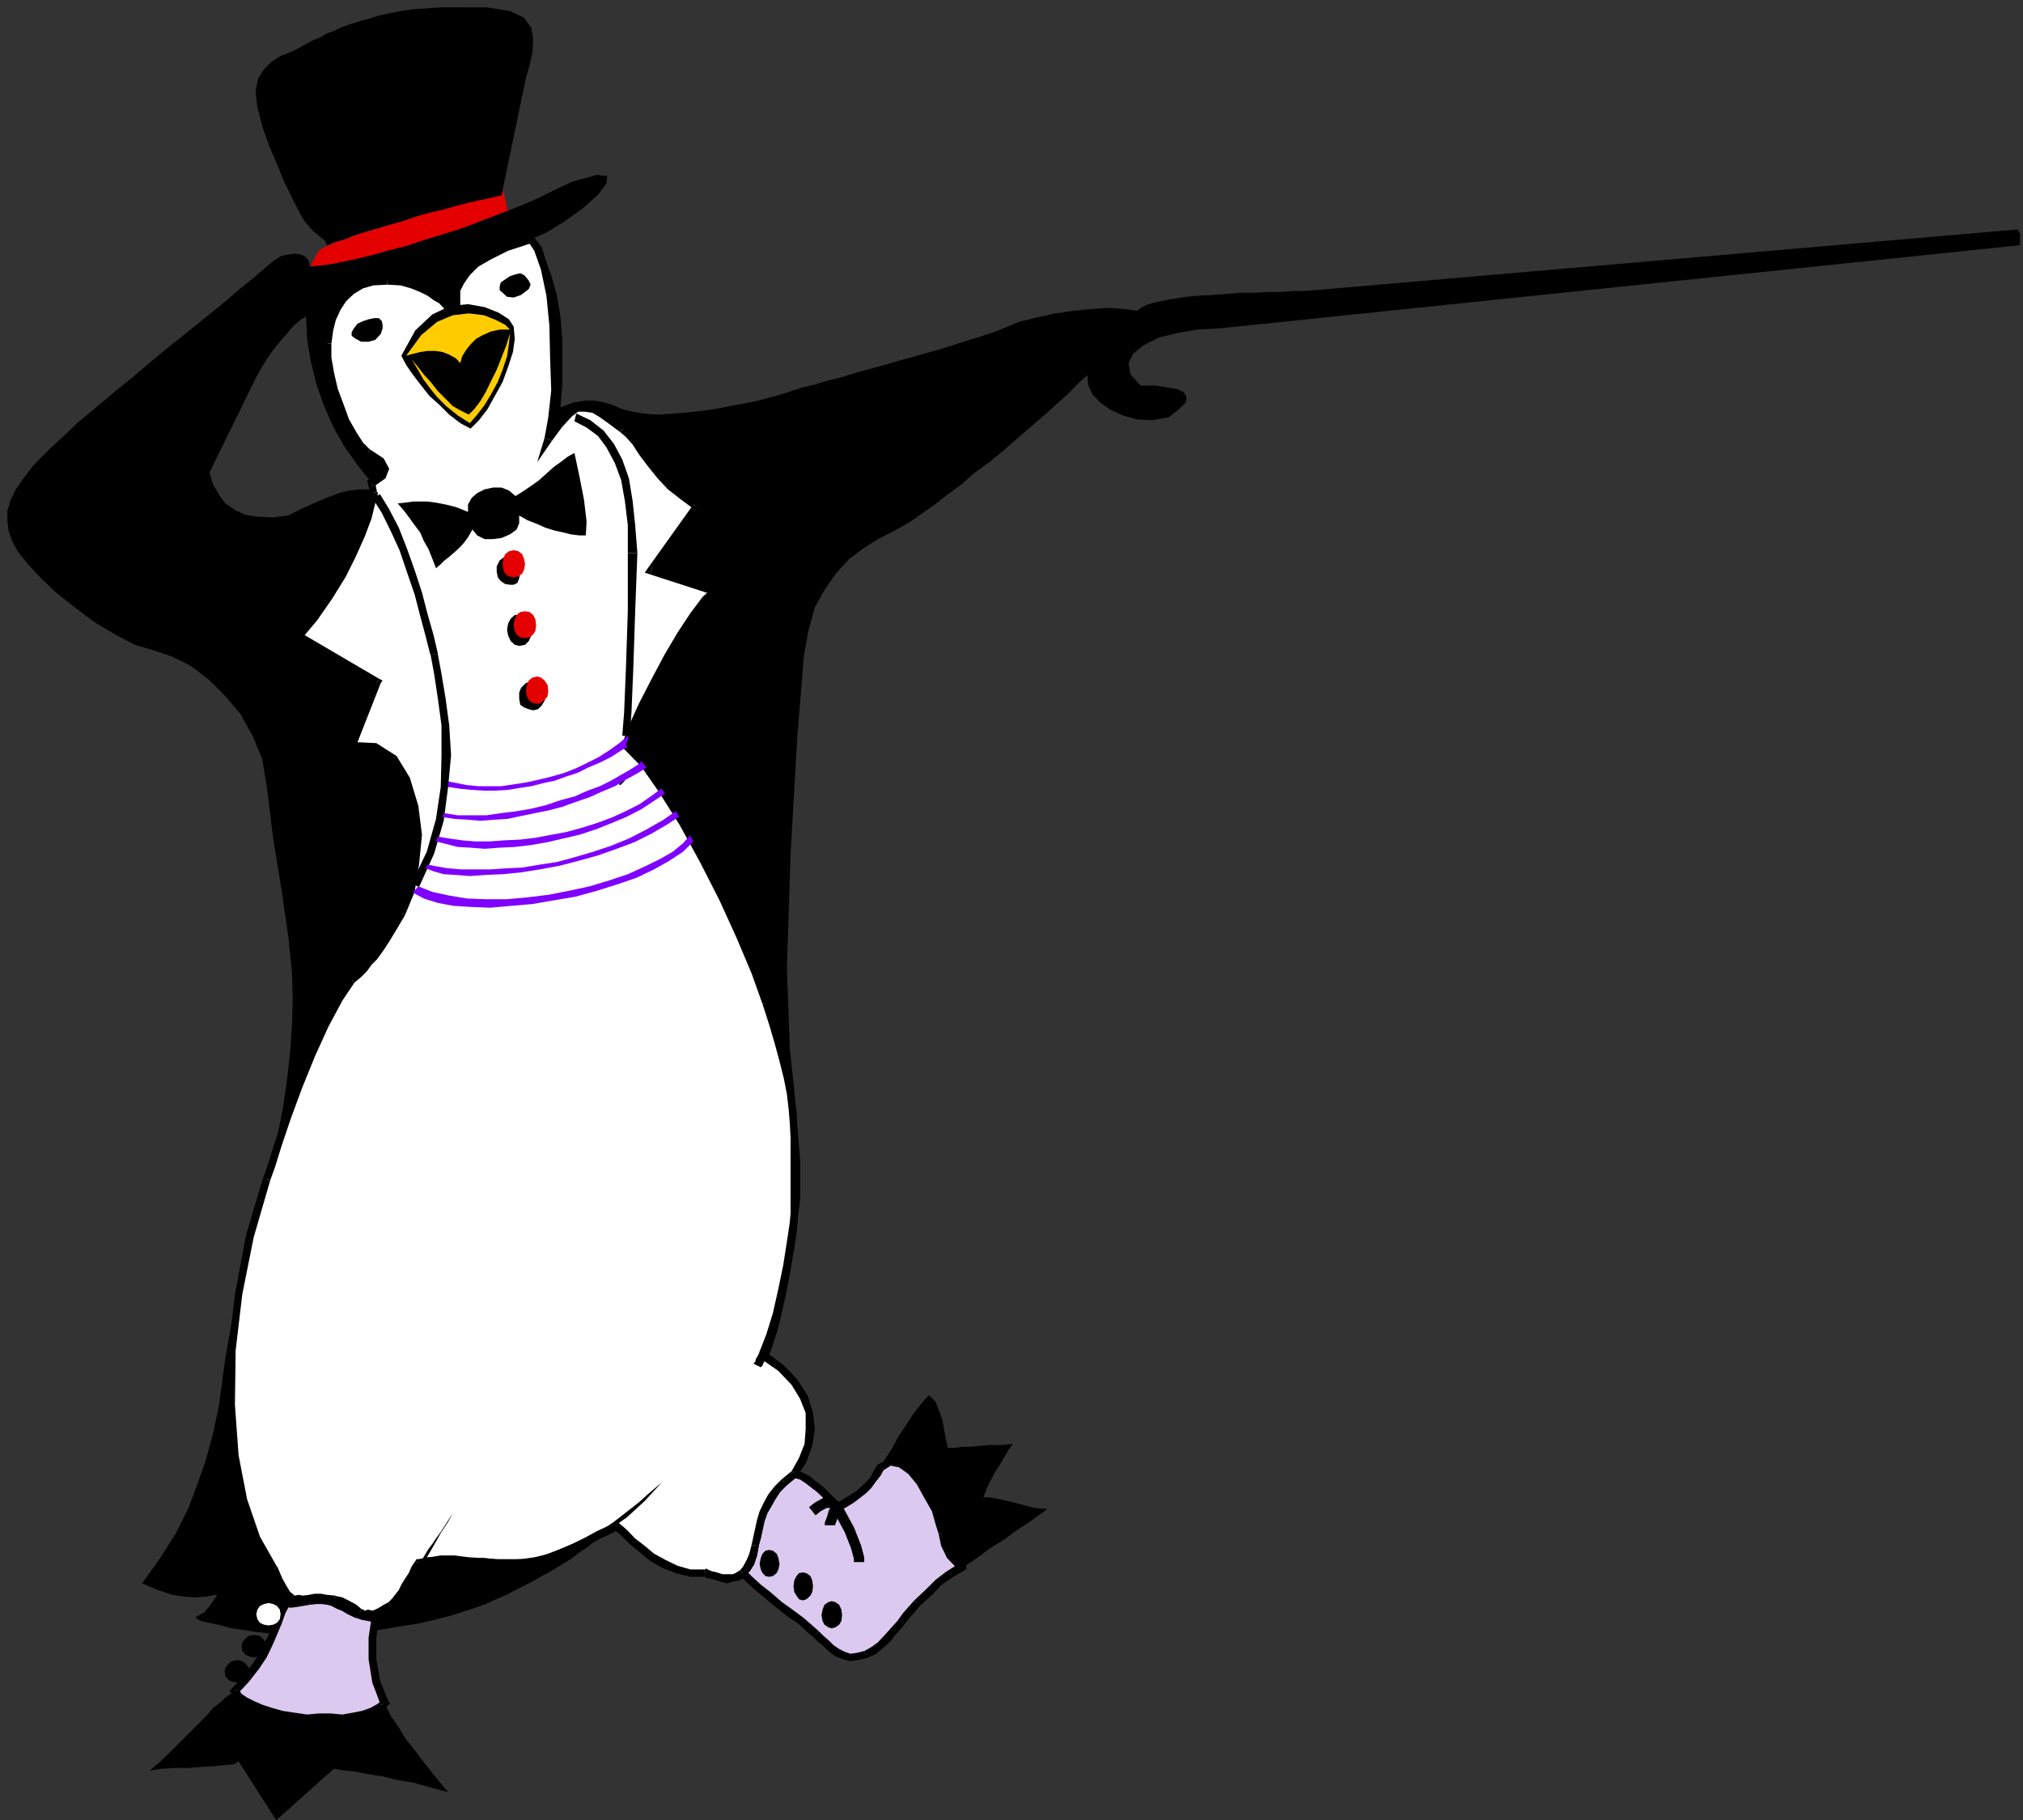 <?xml version="1.0" encoding="UTF-8" standalone="no"?>
<svg
   xmlns:ooo="http://xml.openoffice.org/svg/export"
   xmlns:dc="http://purl.org/dc/elements/1.1/"
   xmlns:cc="http://creativecommons.org/ns#"
   xmlns:rdf="http://www.w3.org/1999/02/22-rdf-syntax-ns#"
   xmlns:svg="http://www.w3.org/2000/svg"
   xmlns="http://www.w3.org/2000/svg"
   xmlns:sodipodi="http://sodipodi.sourceforge.net/DTD/sodipodi-0.dtd"
   xmlns:inkscape="http://www.inkscape.org/namespaces/inkscape"
   version="1.2"
   width="54.94mm"
   height="49.43mm"
   viewBox="0 0 5494 4943"
   preserveAspectRatio="xMidYMid"
   xml:space="preserve"
   id="svg277"
   sodipodi:docname="pengdanc.svg"
   style="fill-rule:evenodd;stroke-width:28.222;stroke-linejoin:round"
   inkscape:version="0.92.5 (2060ec1f9f, 2020-04-08)"><rect x="0" y="0" width="5494" height="4943" fill="#333333" stroke="none"/><sodipodi:namedview
   pagecolor="#ffffff"
   bordercolor="#666666"
   borderopacity="1"
   objecttolerance="10"
   gridtolerance="10"
   guidetolerance="10"
   inkscape:pageopacity="0"
   inkscape:pageshadow="2"
   inkscape:window-width="664"
   inkscape:window-height="487"
   id="namedview279"
   showgrid="false"
   inkscape:zoom="0.2102413"
   inkscape:cx="103.82362"
   inkscape:cy="93.392124"
   inkscape:window-x="0"
   inkscape:window-y="0"
   inkscape:window-maximized="0"
   inkscape:current-layer="svg277" />
 <defs
   class="ClipPathGroup"
   id="defs8">
  <clipPath
   id="presentation_clip_path"
   clipPathUnits="userSpaceOnUse">
   <rect
   x="0"
   y="0"
   width="21000"
   height="29700"
   id="rect2" />
  </clipPath>
  <clipPath
   id="presentation_clip_path_shrink"
   clipPathUnits="userSpaceOnUse">
   <rect
   x="21"
   y="29"
   width="20958"
   height="29641"
   id="rect5" />
  </clipPath>
 </defs>
 <defs
   class="TextShapeIndex"
   id="defs12">
  <g
   ooo:slide="id1"
   ooo:id-list="id3"
   id="g10" />
 </defs>
 <defs
   class="EmbeddedBulletChars"
   id="defs44">
  <g
   id="bullet-char-template-57356"
   transform="matrix(4.8828125e-4,0,0,-4.8828125e-4,0,0)">
   <path
   d="M 580,1141 1163,571 580,0 -4,571 Z"
   id="path14"
   inkscape:connector-curvature="0" />
  </g>
  <g
   id="bullet-char-template-57354"
   transform="matrix(4.8828125e-4,0,0,-4.8828125e-4,0,0)">
   <path
   d="M 8,1128 H 1137 V 0 H 8 Z"
   id="path17"
   inkscape:connector-curvature="0" />
  </g>
  <g
   id="bullet-char-template-10146"
   transform="matrix(4.8828125e-4,0,0,-4.8828125e-4,0,0)">
   <path
   d="M 174,0 602,739 174,1481 1456,739 Z M 1358,739 309,1346 659,739 Z"
   id="path20"
   inkscape:connector-curvature="0" />
  </g>
  <g
   id="bullet-char-template-10132"
   transform="matrix(4.8828125e-4,0,0,-4.8828125e-4,0,0)">
   <path
   d="M 2015,739 1276,0 H 717 l 543,543 H 174 v 393 h 1086 l -543,545 h 557 z"
   id="path23"
   inkscape:connector-curvature="0" />
  </g>
  <g
   id="bullet-char-template-10007"
   transform="matrix(4.8828125e-4,0,0,-4.8828125e-4,0,0)">
   <path
   d="m 0,-2 c -7,16 -16,29 -25,39 l 381,530 c -94,256 -141,385 -141,387 0,25 13,38 40,38 9,0 21,-2 34,-5 21,4 42,12 65,25 l 27,-13 111,-251 280,301 64,-25 24,25 c 21,-10 41,-24 62,-43 C 886,937 835,863 770,784 769,783 710,716 594,584 L 774,223 c 0,-27 -21,-55 -63,-84 l 16,-20 C 717,90 699,76 672,76 641,76 570,178 457,381 L 164,-76 c -22,-34 -53,-51 -92,-51 -42,0 -63,17 -64,51 -7,9 -10,24 -10,44 0,9 1,19 2,30 z"
   id="path26"
   inkscape:connector-curvature="0" />
  </g>
  <g
   id="bullet-char-template-10004"
   transform="matrix(4.8828125e-4,0,0,-4.8828125e-4,0,0)">
   <path
   d="M 285,-33 C 182,-33 111,30 74,156 52,228 41,333 41,471 c 0,78 14,145 41,201 34,71 87,106 158,106 53,0 88,-31 106,-94 l 23,-176 c 8,-64 28,-97 59,-98 l 735,706 c 11,11 33,17 66,17 42,0 63,-15 63,-46 V 965 c 0,-36 -10,-64 -30,-84 L 442,47 C 390,-6 338,-33 285,-33 Z"
   id="path29"
   inkscape:connector-curvature="0" />
  </g>
  <g
   id="bullet-char-template-9679"
   transform="matrix(4.8828125e-4,0,0,-4.8828125e-4,0,0)">
   <path
   d="M 813,0 C 632,0 489,54 383,161 276,268 223,411 223,592 c 0,181 53,324 160,431 106,107 249,161 430,161 179,0 323,-54 432,-161 108,-107 162,-251 162,-431 0,-180 -54,-324 -162,-431 C 1136,54 992,0 813,0 Z"
   id="path32"
   inkscape:connector-curvature="0" />
  </g>
  <g
   id="bullet-char-template-8226"
   transform="matrix(4.8828125e-4,0,0,-4.8828125e-4,0,0)">
   <path
   d="m 346,457 c -73,0 -137,26 -191,78 -54,51 -81,114 -81,188 0,73 27,136 81,188 54,52 118,78 191,78 73,0 134,-26 185,-79 51,-51 77,-114 77,-187 0,-75 -25,-137 -76,-188 -50,-52 -112,-78 -186,-78 z"
   id="path35"
   inkscape:connector-curvature="0" />
  </g>
  <g
   id="bullet-char-template-8211"
   transform="matrix(4.8828125e-4,0,0,-4.8828125e-4,0,0)">
   <path
   d="M -4,459 H 1135 V 606 H -4 Z"
   id="path38"
   inkscape:connector-curvature="0" />
  </g>
  <g
   id="bullet-char-template-61548"
   transform="matrix(4.8828125e-4,0,0,-4.8828125e-4,0,0)">
   <path
   d="m 173,740 c 0,163 58,303 173,419 116,115 255,173 419,173 163,0 302,-58 418,-173 116,-116 174,-256 174,-419 0,-163 -58,-303 -174,-418 C 1067,206 928,148 765,148 601,148 462,206 346,322 231,437 173,577 173,740 Z"
   id="path41"
   inkscape:connector-curvature="0" />
  </g>
 </defs>
 <g
   id="g49"
   transform="translate(-7753,-12378)">
  <g
   id="id2"
   class="Master_Slide">
   <g
   id="bg-id2"
   class="Background" />
   <g
   id="bo-id2"
   class="BackgroundObjects" />
  </g>
 </g>
 <g
   class="SlideGroup"
   id="g275"
   transform="translate(-7753,-12378)">
  <g
   id="g273">
   <g
   id="container-id1">
    <g
   id="id1"
   class="Slide"
   clip-path="url(#presentation_clip_path)">
     <g
   class="Page"
   id="g269">
      <g
   class="Graphic"
   id="g267">
       <g
   id="id3">
        <rect
   class="BoundingBox"
   x="7753"
   y="12378"
   width="5494"
   height="4943"
   id="rect51"
   style="fill:none;stroke:none" />
        <defs
   id="defs56">
         <clipPath
   id="clip_path_1"
   clipPathUnits="userSpaceOnUse">
          <path
   d="m 7753,12378 h 5493 v 4942 H 7753 Z"
   id="path53"
   inkscape:connector-curvature="0" />
         </clipPath>
        </defs>
        <g
   clip-path="url(#clip_path_1)"
   id="g264">
         <path
   d="m 9387,16546 -8,8 -12,10 -18,15 -23,15 -23,18 -25,15 -21,13 -17,10 -16,8 -20,12 -25,13 -26,13 -25,13 -28,12 -28,13 -28,10 -31,10 -30,10 -31,8 -33,8 -30,7 -33,5 -31,5 -33,6 -33,5 -35,2 -33,3 -36,2 h -35 -39 -38 -38 l -25,-2 -31,-3 -30,-5 -36,-5 -30,-8 -31,-7 -23,-5 -15,-8 5,-5 18,-10 18,-21 18,-27 h -6 l -10,2 -17,3 -26,2 -28,-2 -35,-5 -39,-13 -43,-18 49,-69 43,-68 33,-66 25,-66 23,-66 20,-74 16,-76 15,-84 z"
   id="path58"
   inkscape:connector-curvature="0"
   style="fill:#000000;stroke:none" />
         <path
   d="m 8531,16729 -13,28 -10,28 -13,30 -13,28 -15,31 -20,30 -26,33 -30,33 10,16 18,12 20,10 26,11 25,7 30,8 33,5 34,5 h 33 30 33 l 28,-5 28,-5 23,-8 20,-10 15,-13 -22,-58 -11,-61 v -59 l 8,-53 3,-2 h -13 -10 l -13,-3 -15,-5 -21,-10 -17,-10 -16,-6 -15,-7 -13,-3 -15,-2 h -15 l -18,2 -18,3 -17,2 h -16 -12 z"
   id="path60"
   inkscape:connector-curvature="0"
   style="fill:#dbc9ef;stroke:none" />
         <path
   d="m 8401,16965 -3,13 31,-33 28,-36 20,-30 15,-31 13,-30 13,-31 10,-28 13,-25 -21,-10 -12,30 -10,28 -13,31 -13,25 -15,31 -20,30 -23,31 -31,33 -2,12 2,-12 -7,7 5,5 z"
   id="path62"
   inkscape:connector-curvature="0"
   style="fill:#000000;stroke:none" />
         <path
   d="m 8787,17008 3,-12 -13,10 -18,10 -23,8 -25,5 -28,5 -33,-3 h -30 l -33,3 -34,-5 -33,-5 -28,-8 -25,-8 -23,-10 -20,-10 -15,-10 -8,-13 -20,10 12,18 21,15 20,11 28,10 25,7 33,8 33,5 34,5 33,3 h 30 l 33,-3 28,-5 31,-5 22,-8 23,-10 18,-15 3,-13 -3,13 8,-8 -5,-5 z"
   id="path64"
   inkscape:connector-curvature="0"
   style="fill:#000000;stroke:none" />
         <path
   d="m 8764,16764 -2,8 -8,53 v 59 l 10,63 23,61 21,-10 -23,-56 -10,-58 v -59 l 7,-53 -2,8 -16,-16 -2,3 v 5 z"
   id="path66"
   inkscape:connector-curvature="0"
   style="fill:#000000;stroke:none" />
         <path
   d="m 8775,16780 -8,-18 -3,2 16,16 2,-3 -7,-18 7,18 26,-25 -33,7 z"
   id="path68"
   inkscape:connector-curvature="0"
   style="fill:#000000;stroke:none" />
         <path
   d="m 8719,16772 h 2 l 15,5 16,3 10,2 13,-2 v -21 l -13,-2 -10,2 -10,-2 -16,-5 h 3 z"
   id="path70"
   inkscape:connector-curvature="0"
   style="fill:#000000;stroke:none" />
         <path
   d="m 8594,16736 v 0 l 18,-2 h 15 l 15,2 11,3 15,8 13,5 17,10 21,10 10,-20 -21,-10 -17,-11 -18,-5 -15,-7 -16,-3 -15,-2 h -15 l -18,2 v 0 z"
   id="path72"
   inkscape:connector-curvature="0"
   style="fill:#000000;stroke:none" />
         <path
   d="m 8518,16731 13,11 12,2 16,-2 17,-3 18,-3 v -20 l -18,3 -17,2 -16,-2 -12,2 12,10 h -25 v 11 h 13 z"
   id="path74"
   inkscape:connector-curvature="0"
   style="fill:#000000;stroke:none" />
         <path
   d="m 8541,16734 -23,-5 v 2 h 25 v -2 l -23,-5 23,5 v -56 l -23,51 z"
   id="path76"
   inkscape:connector-curvature="0"
   style="fill:#000000;stroke:none" />
         <path
   d="m 10375,16630 -20,-5 -20,-21 -15,-30 -8,-31 -8,-28 -10,-35 -20,-38 -20,-38 -26,-31 -28,-20 -28,-5 -28,15 -10,18 -10,15 -13,15 -13,13 -15,13 -18,12 -17,10 -21,13 -7,-10 -10,-10 -16,-15 -15,-16 -18,-12 -15,-13 -18,-10 -18,-5 -28,23 -17,17 -16,21 -12,23 -10,20 -8,23 -5,23 -5,23 -5,20 -5,25 -8,23 -10,15 -10,13 17,18 23,20 28,23 31,25 30,23 28,21 23,20 18,15 13,13 15,13 13,12 17,13 18,8 18,5 20,-3 21,-5 20,-10 20,-15 18,-18 18,-20 18,-21 15,-20 15,-18 15,-18 33,-30 26,-26 23,-17 20,-13 13,-8 10,-5 5,-2 z"
   id="path78"
   inkscape:connector-curvature="0"
   style="fill:#dbc9ef;stroke:none" />
         <path
   d="m 10302,16543 v 0 l 7,33 16,33 25,26 28,5 -5,-20 -13,-6 -15,-15 -15,-28 -8,-28 v 0 z"
   id="path80"
   inkscape:connector-curvature="0"
   style="fill:#000000;stroke:none" />
         <path
   d="m 10154,16368 -2,3 20,-13 23,5 25,18 23,28 21,38 20,35 10,36 8,25 h 20 l -8,-30 -10,-36 -20,-40 -20,-39 -28,-33 -31,-22 -33,-6 -35,18 -3,3 3,-3 -3,3 v 0 z"
   id="path82"
   inkscape:connector-curvature="0"
   style="fill:#000000;stroke:none" />
         <path
   d="m 10020,16477 12,5 21,-12 18,-11 20,-15 15,-12 13,-13 13,-18 12,-15 10,-18 -20,-10 -10,18 -8,15 -12,13 -13,12 -15,13 -16,10 -17,10 -21,13 13,5 -15,10 5,10 7,-5 z"
   id="path84"
   inkscape:connector-curvature="0"
   style="fill:#000000;stroke:none" />
         <path
   d="m 9918,16388 -10,3 18,5 15,10 13,10 17,13 16,15 15,15 10,11 8,7 15,-10 -8,-13 -10,-10 -15,-15 -15,-15 -18,-13 -18,-15 -20,-10 -18,-5 -10,2 10,-2 -5,-3 -5,5 z"
   id="path86"
   inkscape:connector-curvature="0"
   style="fill:#000000;stroke:none" />
         <path
   d="m 9890,16411 v 0 l 28,-23 -15,-15 -28,23 v 0 z"
   id="path88"
   inkscape:connector-curvature="0"
   style="fill:#000000;stroke:none" />
         <path
   d="m 9814,16574 v 0 l 5,-18 5,-23 5,-23 8,-23 10,-17 13,-23 12,-18 18,-18 -15,-15 -18,18 -18,23 -12,22 -11,23 -7,23 -5,23 -5,23 -5,23 v 0 z"
   id="path90"
   inkscape:connector-curvature="0"
   style="fill:#000000;stroke:none" />
         <path
   d="m 9778,16642 v 16 l 13,-16 10,-15 8,-25 5,-28 h -20 l -6,23 -7,20 -10,15 -8,10 v 16 -16 l -8,8 8,8 z"
   id="path92"
   inkscape:connector-curvature="0"
   style="fill:#000000;stroke:none" />
         <path
   d="m 9977,16808 v 0 l -18,-16 -23,-20 -31,-23 -28,-20 -30,-26 -28,-22 -23,-21 -18,-18 -15,16 18,17 23,21 28,23 30,25 33,26 26,17 22,21 18,15 v 0 z"
   id="path94"
   inkscape:connector-curvature="0"
   style="fill:#000000;stroke:none" />
         <path
   d="m 10101,16861 v 0 l -18,5 -20,3 -15,-5 -16,-8 -15,-10 -13,-13 -15,-13 -12,-12 -16,15 13,13 15,12 13,13 20,15 21,8 20,5 20,-3 23,-5 v 0 z"
   id="path96"
   inkscape:connector-curvature="0"
   style="fill:#000000;stroke:none" />
         <path
   d="m 10236,16724 v 0 l -16,18 -15,17 -15,21 -18,20 -18,20 -17,18 -18,13 -18,10 5,20 23,-10 23,-18 18,-17 17,-21 18,-20 15,-20 16,-18 15,-18 v 0 z"
   id="path98"
   inkscape:connector-curvature="0"
   style="fill:#000000;stroke:none" />
         <path
   d="m 10378,16640 -3,-20 h -5 l -7,2 -10,5 -13,8 -20,13 -26,20 -25,25 -33,31 15,15 33,-30 25,-26 21,-15 20,-13 13,-7 10,-6 2,-2 v 0 l -2,-20 z"
   id="path100"
   inkscape:connector-curvature="0"
   style="fill:#000000;stroke:none" />
         <path
   d="m 10378,16640 -3,-10 v 0 0 0 l -2,-10 z"
   id="path102"
   inkscape:connector-curvature="0"
   style="fill:#000000;stroke:none" />
         <path
   d="m 8891,16622 -10,15 -7,18 -11,15 -10,16 -7,15 -10,13 -11,12 -10,10 -15,11 -13,7 -12,5 -11,3 h -12 -8 l -8,-3 -7,-2 -13,-10 -18,-11 -17,-10 -21,-5 -18,-2 h -17 -18 -15 l -16,2 h -12 -11 l -7,-2 -13,-10 -10,-16 -13,-23 -12,-30 -49,-84 -35,-104 -23,-122 -10,-137 2,-148 18,-152 30,-158 46,-155 13,-35 18,-59 25,-74 31,-83 35,-87 36,-81 38,-71 35,-51 18,-15 16,-16 12,-17 15,-16 16,-23 15,-22 20,-33 23,-39 26,-61 12,-71 5,-81 -7,-79 -23,-71 -33,-56 -51,-33 -64,-3 69,-172 -213,-125 43,-51 38,-56 36,-58 27,-56 26,-53 18,-49 10,-40 5,-28 -5,-26 30,-20 8,-18 -13,-20 -35,-23 -21,-20 -20,-31 -20,-35 -16,-44 -15,-43 -10,-46 -8,-40 v -38 l 5,-36 8,-30 13,-31 18,-25 22,-21 28,-17 31,-8 38,-3 36,3 30,8 26,10 22,10 18,13 15,10 13,12 15,8 h 5 l 6,-2 2,-3 v 0 l -2,-20 2,-23 10,-23 18,-25 25,-23 36,-23 48,-23 61,-20 3,-3 20,28 18,53 15,74 8,81 5,89 v 87 l -8,73 -10,59 31,-41 25,-28 23,-15 20,-2 23,5 23,12 25,18 31,23 18,15 17,23 21,28 23,31 25,30 28,31 33,27 38,26 -124,175 172,56 -25,23 -30,41 -36,53 -36,61 -35,66 -33,64 -28,58 -18,51 48,51 51,71 56,89 56,102 53,104 46,104 41,97 30,83 18,56 15,51 13,48 13,49 7,43 5,43 3,38 2,38 3,59 v 58 51 l -3,36 -2,43 -8,53 -10,59 -13,61 -12,58 -13,51 -13,38 -10,25 46,34 35,38 26,40 15,43 3,44 -5,43 -16,41 -23,38 -28,23 -17,17 -16,21 -12,23 -10,20 -8,23 -5,23 -5,23 -5,20 -5,25 -8,21 -10,17 -10,13 -16,10 -12,3 -16,2 -15,-2 -15,-5 -13,-3 -7,-2 -8,-3 h -41 l -38,-10 -35,-15 -31,-18 -28,-23 -25,-20 -23,-23 -20,-18 -21,10 -28,13 -33,18 -38,17 -38,16 -38,15 -36,10 -30,3 h -31 l -35,-3 -36,-2 -38,-3 -38,-3 h -38 l -31,3 z"
   id="path104"
   inkscape:connector-curvature="0"
   style="fill:#ffffff;stroke:none" />
         <path
   d="m 8823,16744 v 0 l 10,-10 10,-13 13,-15 7,-15 11,-16 10,-15 7,-18 11,-15 -21,-10 -10,15 -8,18 -10,15 -10,16 -7,15 -8,10 -10,13 -10,10 v 0 z"
   id="path106"
   inkscape:connector-curvature="0"
   style="fill:#000000;stroke:none" />
         <path
   d="m 8724,16767 v 0 l 10,3 10,2 8,3 12,-3 13,-2 15,-6 13,-7 18,-13 -15,-15 -13,7 -13,8 -10,5 -8,3 -12,-3 -8,3 -5,-3 -5,-2 v 0 z"
   id="path108"
   inkscape:connector-curvature="0"
   style="fill:#000000;stroke:none" />
         <path
   d="m 8658,16731 h 2 l 18,5 15,11 18,10 13,10 10,-20 -13,-11 -18,-10 -20,-10 -23,-5 h 3 z"
   id="path110"
   inkscape:connector-curvature="0"
   style="fill:#000000;stroke:none" />
         <path
   d="m 8541,16729 v 0 l 12,2 11,3 12,-3 16,-2 15,2 h 18 l 17,-2 16,2 5,-20 -21,-2 -17,-3 h -18 l -15,3 -16,2 -12,-2 -11,2 -2,-2 v 0 z"
   id="path112"
   inkscape:connector-curvature="0"
   style="fill:#000000;stroke:none" />
         <path
   d="m 8490,16648 -3,-6 13,33 13,23 13,18 15,13 10,-20 -10,-8 -8,-13 -13,-23 -12,-28 -3,-5 3,5 v -2 l -3,-3 z"
   id="path114"
   inkscape:connector-curvature="0"
   style="fill:#000000;stroke:none" />
         <path
   d="m 8467,15578 v 0 l -46,155 -30,160 -18,152 -2,148 10,137 23,124 35,107 51,87 15,-16 -46,-81 -35,-102 -23,-119 -10,-137 2,-148 18,-152 31,-155 45,-155 v 0 z"
   id="path116"
   inkscape:connector-curvature="0"
   style="fill:#000000;stroke:none" />
         <path
   d="m 8701,15031 v 0 l -38,54 -38,71 -36,84 -36,86 -30,84 -25,74 -18,58 -13,36 20,5 13,-36 18,-58 25,-74 31,-84 35,-86 36,-79 38,-71 33,-49 v 0 z"
   id="path118"
   inkscape:connector-curvature="0"
   style="fill:#000000;stroke:none" />
         <path
   d="m 8833,14853 v 0 l -23,38 -20,33 -15,23 -13,21 -15,15 -13,18 -15,15 -18,15 15,15 18,-15 15,-15 13,-18 15,-15 18,-25 15,-23 20,-33 23,-39 v 0 z"
   id="path120"
   inkscape:connector-curvature="0"
   style="fill:#000000;stroke:none" />
         <path
   d="m 8698,14401 10,13 61,2 46,31 31,53 23,66 5,79 -3,81 -13,69 -25,58 20,10 26,-63 12,-74 8,-81 -10,-79 -23,-76 -36,-59 -55,-35 -67,-3 11,13 z"
   id="path122"
   inkscape:connector-curvature="0"
   style="fill:#000000;stroke:none" />
         <path
   d="m 8772,14241 -5,-13 -69,173 21,5 68,-173 -5,-12 5,12 5,-7 -10,-5 z"
   id="path124"
   inkscape:connector-curvature="0"
   style="fill:#000000;stroke:none" />
         <path
   d="m 8556,14099 3,17 213,125 10,-20 -213,-125 2,18 -15,-15 -10,10 13,7 z"
   id="path126"
   inkscape:connector-curvature="0"
   style="fill:#000000;stroke:none" />
         <path
   d="m 8757,13715 h -3 l -2,25 -10,41 -18,48 -26,51 -28,56 -35,58 -36,54 -43,51 15,15 43,-51 41,-59 36,-58 28,-56 25,-56 18,-48 10,-41 8,-30 h -3 3 -3 v 0 z"
   id="path128"
   inkscape:connector-curvature="0"
   style="fill:#000000;stroke:none" />
         <path
   d="m 8757,13679 -5,10 5,26 h 20 l -5,-26 -5,11 -10,-21 -8,5 3,5 z"
   id="path130"
   inkscape:connector-curvature="0"
   style="fill:#000000;stroke:none" />
         <path
   d="m 8747,13618 v 0 l 33,21 10,12 -5,10 -28,18 10,21 33,-23 10,-26 -15,-28 -38,-25 v 0 z"
   id="path132"
   inkscape:connector-curvature="0"
   style="fill:#000000;stroke:none" />
         <path
   d="m 8632,13311 v 0 38 l 8,40 10,49 15,43 16,46 20,35 23,33 23,23 10,-20 -18,-18 -18,-28 -20,-35 -15,-41 -16,-43 -10,-44 -7,-40 v -38 0 z"
   id="path134"
   inkscape:connector-curvature="0"
   style="fill:#000000;stroke:none" />
         <path
   d="m 8805,13130 v 0 l -38,3 -33,7 -31,21 -25,20 -20,28 -13,33 -8,33 -5,36 h 21 l 5,-36 7,-28 13,-28 15,-23 21,-20 25,-15 28,-8 38,-2 v 0 z"
   id="path136"
   inkscape:connector-curvature="0"
   style="fill:#000000;stroke:none" />
         <path
   d="m 8983,13204 h 2 l -15,-8 -10,-10 -18,-13 -18,-12 -25,-10 -25,-11 -33,-7 -36,-3 v 21 l 36,2 28,8 25,10 20,10 18,13 13,7 15,16 15,7 h 3 z"
   id="path138"
   inkscape:connector-curvature="0"
   style="fill:#000000;stroke:none" />
         <path
   d="m 8983,13209 v -5 l 2,-3 v 0 l -2,3 v 0 l -5,20 h 10 l 8,-2 5,-5 2,-3 v -5 5 l 3,-2 -3,-3 z"
   id="path140"
   inkscape:connector-curvature="0"
   style="fill:#000000;stroke:none" />
         <path
   d="m 9184,13021 5,-3 -61,21 -51,23 -36,25 -28,23 -20,28 -10,25 -5,26 5,20 h 20 v -20 -21 l 10,-20 16,-23 23,-23 35,-20 46,-23 61,-20 5,-3 -5,3 h 2 l 3,-3 z"
   id="path142"
   inkscape:connector-curvature="0"
   style="fill:#000000;stroke:none" />
         <path
   d="m 9199,13016 -13,2 -2,3 15,15 2,-2 -12,2 10,-20 -5,-5 -8,7 z"
   id="path144"
   inkscape:connector-curvature="0"
   style="fill:#000000;stroke:none" />
         <path
   d="m 9232,13565 20,7 10,-61 8,-73 3,-87 -8,-89 -8,-81 -15,-76 -18,-56 -25,-33 -10,20 15,23 18,51 15,71 8,81 2,89 3,87 -8,73 -10,56 20,8 -20,-8 -20,66 40,-58 z"
   id="path146"
   inkscape:connector-curvature="0"
   style="fill:#000000;stroke:none" />
         <path
   d="m 9448,13532 v 0 l -31,-23 -25,-18 -25,-13 -26,-7 -23,5 -28,18 -25,28 -33,43 20,10 28,-38 26,-28 17,-13 h 18 l 21,3 20,12 25,18 31,23 v 0 z"
   id="path148"
   inkscape:connector-curvature="0"
   style="fill:#000000;stroke:none" />
         <path
   d="m 9656,13758 -5,-15 -38,-23 -30,-28 -28,-31 -26,-30 -20,-28 -23,-28 -18,-25 -20,-18 -10,20 15,13 18,20 18,28 25,33 25,31 28,30 36,28 38,28 -5,-15 20,10 8,-8 -13,-7 z"
   id="path150"
   inkscape:connector-curvature="0"
   style="fill:#000000;stroke:none" />
         <path
   d="m 9524,13918 8,15 124,-175 -20,-10 -125,175 8,15 -8,-15 -7,10 15,5 z"
   id="path152"
   inkscape:connector-curvature="0"
   style="fill:#000000;stroke:none" />
         <path
   d="m 9700,13994 -3,-20 -173,-56 -5,20 173,56 -3,-20 11,20 22,-12 -25,-8 z"
   id="path154"
   inkscape:connector-curvature="0"
   style="fill:#000000;stroke:none" />
         <path
   d="m 9461,14393 2,10 18,-50 28,-56 33,-64 36,-66 35,-61 36,-53 28,-38 23,-21 -11,-20 -28,25 -33,44 -35,53 -36,61 -35,66 -33,64 -28,61 -18,50 2,11 -2,-11 -3,5 5,6 z"
   id="path156"
   inkscape:connector-curvature="0"
   style="fill:#000000;stroke:none" />
         <path
   d="m 9844,15100 v 0 l -30,-84 -41,-97 -46,-106 -53,-105 -56,-101 -56,-89 -53,-74 -48,-51 -16,16 49,50 48,69 56,89 56,102 53,104 46,101 41,97 30,84 v 0 z"
   id="path158"
   inkscape:connector-curvature="0"
   style="fill:#000000;stroke:none" />
         <path
   d="m 9921,15468 v 0 l -3,-38 -2,-38 -6,-43 -7,-46 -13,-48 -13,-48 -15,-51 -18,-56 -20,5 18,56 15,51 13,48 12,48 8,41 5,43 3,38 2,38 v 0 z"
   id="path160"
   inkscape:connector-curvature="0"
   style="fill:#000000;stroke:none" />
         <path
   d="m 9921,15672 v 0 l 5,-36 v -51 -58 l -5,-59 h -21 v 59 58 51 36 0 z"
   id="path162"
   inkscape:connector-curvature="0"
   style="fill:#000000;stroke:none" />
         <path
   d="m 9834,16050 5,16 10,-28 13,-39 13,-50 13,-59 12,-63 10,-59 8,-53 3,-43 h -21 l -2,43 -8,53 -10,59 -13,58 -12,59 -13,50 -13,39 -10,22 5,16 -5,-16 -8,8 13,8 z"
   id="path164"
   inkscape:connector-curvature="0"
   style="fill:#000000;stroke:none" />
         <path
   d="m 9918,16388 v 0 l 25,-40 16,-44 7,-45 -5,-44 -15,-48 -28,-43 -36,-38 -48,-36 -10,21 43,30 36,38 23,38 15,38 v 44 l -3,40 -15,38 -20,36 v 0 z"
   id="path166"
   inkscape:connector-curvature="0"
   style="fill:#000000;stroke:none" />
         <path
   d="m 9890,16411 v 0 l 28,-23 -15,-15 -28,23 v 0 z"
   id="path168"
   inkscape:connector-curvature="0"
   style="fill:#000000;stroke:none" />
         <path
   d="m 9814,16574 v 0 l 5,-18 5,-23 5,-23 8,-23 10,-17 13,-23 12,-18 18,-18 -15,-15 -18,18 -18,23 -12,22 -11,23 -7,23 -5,23 -5,23 -5,23 v 0 z"
   id="path170"
   inkscape:connector-curvature="0"
   style="fill:#000000;stroke:none" />
         <path
   d="m 9778,16658 v 0 l 13,-16 10,-17 8,-23 5,-28 h -20 l -6,23 -7,17 -10,18 -8,10 v 0 z"
   id="path172"
   inkscape:connector-curvature="0"
   style="fill:#000000;stroke:none" />
         <path
   d="m 9669,16660 v 3 h 5 l 8,2 12,3 16,5 17,5 16,-5 18,-3 17,-12 -15,-16 -13,8 -7,3 h -16 -12 l -15,-5 -13,-3 -8,-3 -10,-5 v 3 z"
   id="path174"
   inkscape:connector-curvature="0"
   style="fill:#000000;stroke:none" />
         <path
   d="m 9430,16533 -10,-2 20,17 23,23 26,21 30,25 31,18 38,15 40,10 h 41 v -20 h -41 l -35,-10 -33,-16 -31,-17 -25,-21 -26,-20 -22,-23 -21,-18 -10,-2 10,2 -7,-5 -3,3 z"
   id="path176"
   inkscape:connector-curvature="0"
   style="fill:#000000;stroke:none" />
         <path
   d="m 9166,16637 v 0 l 30,-5 38,-10 39,-15 38,-15 40,-18 33,-18 28,-13 18,-10 -5,-20 -23,10 -28,13 -33,18 -35,17 -38,16 -39,15 -33,10 h -30 v 0 z"
   id="path178"
   inkscape:connector-curvature="0"
   style="fill:#000000;stroke:none" />
         <path
   d="m 8902,16627 -8,5 25,-5 h 31 38 38 l 38,3 36,2 35,5 h 31 v -25 h -31 -35 l -36,-3 -38,-2 -38,-5 h -38 l -31,5 -30,5 -8,5 8,-5 h -5 l -3,5 z"
   id="path180"
   inkscape:connector-curvature="0"
   style="fill:#000000;stroke:none" />
         <path
   d="m 8597,13102 40,-5 38,-5 41,-7 41,-11 40,-10 41,-10 41,-10 35,-13 38,-10 33,-13 34,-10 27,-10 28,-10 23,-8 21,-7 15,-6 -13,-61 -5,3 -15,3 -21,7 -30,8 -36,10 -38,13 -40,10 -44,13 -43,15 -43,12 -41,13 -35,10 -33,13 -26,8 -17,7 -11,5 -17,8 -13,15 -8,16 z"
   id="path182"
   inkscape:connector-curvature="0"
   style="fill:#e50000;stroke:none" />
         <path
   d="m 8988,12398 h -41 l -38,3 -35,2 -33,5 -31,6 -30,7 -26,8 -25,7 -26,8 -22,8 -21,10 -20,7 -18,11 -18,7 -15,8 -15,8 -28,15 -31,12 -25,16 -20,20 -16,25 -7,34 5,45 15,56 18,51 20,46 18,45 20,41 18,36 15,28 16,20 12,13 18,15 13,10 5,10 2,3 18,-8 26,-7 25,-11 33,-10 33,-10 36,-10 35,-10 38,-13 36,-10 36,-8 35,-10 31,-8 30,-7 25,-5 21,-5 15,-3 66,-318 10,-35 8,-36 2,-35 -5,-31 -20,-28 -38,-18 -61,-10 z"
   id="path184"
   inkscape:connector-curvature="0"
   style="fill:#000000;stroke:none" />
         <path
   d="m 8477,15580 18,-66 15,-69 13,-68 10,-71 8,-71 5,-72 2,-71 -2,-71 -10,-99 -18,-125 -23,-142 -18,-145 -12,-71 -26,-63 -33,-59 -43,-51 -46,-45 -48,-36 -51,-25 -48,-16 -51,-15 -53,-28 -56,-33 -54,-41 -51,-40 -43,-41 -35,-38 -26,-33 -15,-28 -10,-28 -3,-28 v -25 l 8,-28 15,-31 21,-30 25,-33 20,-21 28,-28 36,-33 40,-38 46,-38 51,-43 53,-43 54,-46 53,-43 51,-41 51,-41 43,-35 38,-33 33,-26 23,-20 15,-13 18,-15 20,-13 21,-5 17,-2 16,2 12,5 11,13 2,15 20,-2 31,-3 33,-7 38,-8 43,-10 46,-13 51,-13 51,-17 53,-16 53,-17 54,-21 53,-20 51,-20 48,-21 46,-23 43,-20 66,-18 28,3 -2,20 -23,31 -43,38 -49,35 -51,31 -43,18 -61,20 -48,23 -36,23 -25,23 -18,25 -10,23 -2,23 2,20 v 0 l -2,3 -6,2 h -5 l -15,-8 -13,-12 -15,-10 -18,-13 -22,-10 -26,-10 -30,-8 -36,-3 -38,3 -31,8 -28,17 -22,21 -18,25 -13,31 -8,30 -5,36 v 38 l 8,40 10,46 15,43 16,44 20,35 20,31 21,20 35,23 13,20 -8,18 -30,20 -38,-48 -36,-51 -30,-53 -26,-59 -20,-58 -15,-61 -10,-61 -3,-61 -15,10 -18,15 -18,21 -20,23 -18,22 -18,26 -15,25 -13,23 -127,259 10,33 16,28 17,23 26,18 28,13 33,5 40,2 44,-5 33,-17 35,-16 36,-15 33,-13 30,-7 28,-3 h 21 l 15,8 -5,28 -10,40 -18,49 -26,53 -27,56 -36,58 -38,56 -43,51 213,125 -69,172 64,3 51,33 33,56 23,71 7,79 -5,81 -12,71 -26,61 -23,39 -20,33 -15,22 -16,23 -15,16 -12,17 -16,16 -18,15 -38,51 -38,71 -35,81 -36,87 -30,83 -26,74 -18,59 z"
   id="path186"
   inkscape:connector-curvature="0"
   style="fill:#000000;stroke:none" />
         <path
   d="m 8739,13250 15,-5 15,-3 h 13 l 8,8 2,10 v 10 l -5,15 -15,16 -18,5 h -20 l -15,-8 -11,-8 v -10 l 6,-10 10,-13 z"
   id="path188"
   inkscape:connector-curvature="0"
   style="fill:#000000;stroke:none" />
         <path
   d="m 9138,13128 15,-5 13,-3 10,5 5,5 8,10 5,11 -5,12 -21,16 -20,7 -18,-2 -12,-11 -8,-7 v -10 l 3,-11 10,-7 z"
   id="path190"
   inkscape:connector-curvature="0"
   style="fill:#000000;stroke:none" />
         <path
   d="m 9148,13265 -13,-20 -28,-18 -38,-15 -45,-8 -49,5 -48,23 -46,43 -38,69 13,25 18,26 23,30 22,28 28,25 26,26 30,23 28,15 23,-23 23,-30 20,-36 21,-38 15,-41 13,-40 5,-36 z"
   id="path192"
   inkscape:connector-curvature="0"
   style="fill:#000000;stroke:none" />
         <path
   d="m 9138,13273 -13,-13 -25,-13 -33,-13 -41,-5 -43,5 -43,18 -43,36 -41,56 18,-5 20,-5 20,-3 h 21 l 20,3 18,7 18,10 12,13 5,-18 11,-18 12,-15 15,-15 18,-10 23,-10 23,-5 z"
   id="path194"
   inkscape:connector-curvature="0"
   style="fill:#ffcc00;stroke:none" />
         <path
   d="m 8871,13354 8,13 10,17 13,23 17,23 21,26 25,25 31,25 33,21 20,-23 20,-26 18,-30 18,-33 13,-33 12,-36 5,-33 3,-30 -10,33 -13,33 -13,33 -15,30 -15,31 -15,25 -16,21 -15,15 -20,-10 -23,-13 -20,-20 -21,-21 -18,-23 -20,-22 -18,-23 z"
   id="path196"
   inkscape:connector-curvature="0"
   style="fill:#ffcc00;stroke:none" />
         <path
   d="m 9435,14510 v 0 h 3 l 12,-12 v -3 h -25 v 3 l 13,-13 h -3 v 0 z"
   id="path198"
   inkscape:connector-curvature="0"
   style="fill:#000000;stroke:none" />
         <path
   d="m 9458,14376 13,22 -31,18 -28,18 -30,15 -31,13 -30,15 -31,10 -30,11 -33,7 -31,8 -33,5 -30,5 -33,2 h -33 l -33,-2 -31,-3 -33,-5 v -15 l 26,5 25,5 31,3 h 30 33 l 33,-5 33,-5 36,-8 33,-8 35,-10 33,-13 31,-15 30,-15 28,-18 28,-20 z"
   id="path200"
   inkscape:connector-curvature="0"
   style="fill:#7f00ff;stroke:none" />
         <path
   d="m 9484,13880 v 0 l -6,-76 -7,-66 -10,-61 -18,-51 -23,-43 -28,-36 -36,-28 -38,-18 -5,21 33,17 31,23 23,31 23,43 17,46 10,56 8,66 v 76 0 z"
   id="path202"
   inkscape:connector-curvature="0"
   style="fill:#000000;stroke:none" />
         <path
   d="m 9463,14376 5,-64 5,-122 5,-152 6,-158 h -26 v 158 l -5,152 -5,122 -5,64 z"
   id="path204"
   inkscape:connector-curvature="0"
   style="fill:#000000;stroke:none" />
         <path
   d="m 8942,14154 v -2 l -12,-51 -16,-56 -15,-58 -20,-61 -21,-59 -22,-56 -26,-50 -25,-41 -21,10 26,41 25,51 23,50 20,59 21,61 15,58 15,56 13,51 v -3 z"
   id="path206"
   inkscape:connector-curvature="0"
   style="fill:#000000;stroke:none" />
         <path
   d="m 8891,14787 41,-91 26,-89 12,-92 8,-86 -5,-81 -10,-74 -11,-66 -10,-54 h -20 l 10,54 10,66 10,74 v 81 l -2,86 -13,87 -25,89 -41,86 z"
   id="path208"
   inkscape:connector-curvature="0"
   style="fill:#000000;stroke:none" />
         <path
   d="m 9344,13832 h -18 l -23,-3 -20,-5 -23,-5 -26,-8 -22,-10 -26,-10 -23,-13 v 21 l -7,17 -18,13 -23,10 -23,3 h -23 l -20,-10 -13,-16 -12,21 -11,15 -12,13 -13,12 -15,13 -13,10 -10,10 -13,11 -10,-26 -10,-25 -13,-23 -10,-23 -15,-20 -13,-18 -15,-20 -18,-21 20,-2 21,-3 h 20 20 l 23,3 26,5 28,7 33,13 v -20 l 10,-18 15,-13 20,-10 23,-5 h 23 l 20,8 18,15 21,-13 22,-15 21,-15 20,-18 20,-18 21,-15 17,-13 18,-10 13,61 13,66 7,59 z"
   id="path210"
   inkscape:connector-curvature="0"
   style="fill:#000000;stroke:none" />
         <path
   d="m 9201,14307 13,-3 10,-10 8,-13 2,-15 -2,-18 -8,-12 -10,-10 h -13 l -20,7 -13,13 -5,13 v 17 l 3,16 10,7 13,5 z"
   id="path212"
   inkscape:connector-curvature="0"
   style="fill:#000000;stroke:none" />
         <path
   d="m 9212,14289 10,-2 10,-8 8,-10 2,-15 -2,-16 -8,-12 -10,-8 -10,-3 -13,3 -10,8 -5,12 -3,16 3,15 5,10 10,8 z"
   id="path214"
   inkscape:connector-curvature="0"
   style="fill:#e50000;stroke:none" />
         <path
   d="m 9501,14439 13,20 -28,18 -33,18 -30,18 -36,15 -33,15 -38,13 -36,13 -38,10 -35,7 -39,8 -38,8 -35,2 -38,3 -33,-3 -36,-2 -33,-5 3,-11 38,6 h 38 40 l 41,-6 41,-5 40,-7 41,-10 38,-13 38,-10 36,-16 33,-12 30,-15 28,-16 26,-15 20,-13 z"
   id="path216"
   inkscape:connector-curvature="0"
   style="fill:#7f00ff;stroke:none" />
         <path
   d="m 9555,14515 7,16 -33,22 -35,23 -41,21 -41,17 -40,16 -46,15 -43,10 -43,10 -46,8 -43,5 -41,2 -41,3 -38,-3 -35,-2 -31,-8 -28,-7 5,-13 31,5 35,5 36,3 h 38 l 41,-3 43,-2 41,-5 43,-8 43,-8 43,-12 41,-13 40,-15 39,-18 35,-18 33,-23 z"
   id="path218"
   inkscape:connector-curvature="0"
   style="fill:#7f00ff;stroke:none" />
         <path
   d="m 9598,14574 5,18 -38,25 -43,25 -46,23 -48,18 -51,18 -54,15 -50,13 -54,10 -51,8 -50,5 -46,2 -43,3 -38,-3 -33,-2 -28,-8 -21,-8 5,-10 26,5 30,5 36,3 h 38 41 l 43,-3 43,-2 48,-8 46,-7 48,-13 51,-15 48,-16 49,-20 45,-23 49,-28 z"
   id="path220"
   inkscape:connector-curvature="0"
   style="fill:#7f00ff;stroke:none" />
         <path
   d="m 9628,14645 8,18 -28,28 -38,25 -41,23 -48,23 -53,18 -54,17 -58,16 -59,10 -58,10 -59,5 -55,5 -51,-2 -49,-3 -43,-8 -38,-12 -30,-16 15,-17 38,15 46,10 48,8 51,2 h 56 l 56,-5 58,-7 56,-11 56,-12 53,-16 51,-17 46,-21 41,-20 35,-20 28,-23 z"
   id="path222"
   inkscape:connector-curvature="0"
   style="fill:#7f00ff;stroke:none" />
         <path
   d="m 9550,16404 -18,15 -21,18 -22,20 -23,18 -23,18 -26,20 -27,18 -28,15 -28,18 -31,12 -33,13 -33,10 -33,8 -36,5 -35,2 -38,-2 -28,-3 h -28 l -23,-2 h -25 -23 -21 -17 -18 l -5,2 -8,5 -5,6 -3,2 h 39 43 l 46,3 48,2 48,3 41,2 35,-2 26,-3 23,-7 33,-13 40,-18 46,-25 48,-31 49,-35 48,-44 z"
   id="path224"
   inkscape:connector-curvature="0"
   style="fill:#000000;stroke:none" />
         <path
   d="m 9842,16660 10,-2 10,-8 5,-10 3,-15 -3,-16 -5,-12 -10,-8 -10,-2 -10,2 -8,8 -5,12 -3,16 3,15 5,10 8,8 z"
   id="path226"
   inkscape:connector-curvature="0"
   style="fill:#000000;stroke:none" />
         <path
   d="m 9933,16724 10,-3 11,-10 5,-10 2,-15 -2,-16 -5,-12 -11,-8 -10,-2 -10,2 -7,8 -6,12 -2,16 2,15 6,10 7,10 z"
   id="path228"
   inkscape:connector-curvature="0"
   style="fill:#000000;stroke:none" />
         <path
   d="m 10012,16800 10,-3 10,-7 6,-10 2,-16 -2,-15 -6,-13 -10,-7 -10,-3 -10,3 -10,7 -5,13 -3,15 3,16 5,10 10,7 z"
   id="path230"
   inkscape:connector-curvature="0"
   style="fill:#000000;stroke:none" />
         <path
   d="m 8477,15580 -33,122 -30,125 -28,122 -21,117 -15,111 -2,102 5,92 18,76 25,63 20,49 21,38 15,30 15,23 13,18 10,15 8,15 7,13 8,8 7,7 11,5 h 12 16 l 17,-2 18,-3 18,-2 h 15 l 15,2 13,3 15,7 16,6 17,10 21,10 15,5 13,3 h 10 13 l 20,-8 15,-10 15,-13 11,-13 7,-7 10,-13 8,-15 13,-18 10,-15 10,-18 10,-18 8,-15 18,-31 20,-35 20,-31 13,-23 -18,28 -15,23 -13,18 -10,15 -10,13 -8,13 -7,12 -11,13 -10,15 -7,18 -11,15 -10,16 -7,15 -10,13 -11,12 -10,10 -15,11 -13,7 -12,5 -11,3 h -12 -8 l -8,-3 -7,-2 -13,-10 -18,-11 -17,-10 -21,-5 -18,-2 h -17 -18 -15 l -16,2 h -12 -11 l -7,-2 -13,-10 -10,-16 -13,-23 -12,-30 -49,-84 -35,-104 -23,-122 -10,-137 2,-148 18,-152 30,-158 z"
   id="path232"
   inkscape:connector-curvature="0"
   style="fill:#000000;stroke:none" />
         <path
   d="m 8836,16726 7,-7 10,-13 8,-15 13,-18 10,-15 10,-18 10,-18 8,-15 18,-31 20,-35 20,-31 13,-23 z"
   id="path234"
   inkscape:connector-curvature="0"
   style="fill:#000000;stroke:none" />
         <path
   d="m 8442,16879 15,-3 10,-5 8,-10 2,-13 -2,-10 -8,-10 -10,-8 -15,-2 -13,2 -10,8 -8,10 -2,10 2,13 8,10 10,5 z"
   id="path236"
   inkscape:connector-curvature="0"
   style="fill:#000000;stroke:none" />
         <path
   d="m 8398,16947 13,-2 10,-5 8,-10 2,-13 -2,-10 -8,-10 -10,-8 -13,-3 -15,3 -10,8 -8,10 -2,10 2,13 8,10 10,5 z"
   id="path238"
   inkscape:connector-curvature="0"
   style="fill:#000000;stroke:none" />
         <path
   d="m 8482,16792 13,-2 10,-5 8,-10 2,-13 -2,-13 -8,-10 -10,-5 -13,-3 -12,3 -11,5 -7,10 -3,13 3,13 7,10 11,5 z"
   id="path240"
   inkscape:connector-curvature="0"
   style="fill:#ffffff;stroke:none" />
         <path
   d="m 9910,15672 3,-36 v -51 -58 l -3,-59 -2,-38 -3,-38 -5,-43 -7,-43 -13,-49 -13,-48 -15,-51 -18,-56 -30,-83 -41,-97 -46,-104 -53,-104 -56,-102 -56,-89 -51,-71 -48,-51 18,-51 28,-58 33,-64 35,-66 36,-61 36,-53 30,-41 25,-23 -172,-56 124,-175 -38,-26 -33,-27 -28,-31 -25,-30 -23,-31 -21,-28 -17,-23 -18,-15 -31,-23 -25,-18 -23,-12 -23,-5 -20,2 -23,15 -25,28 -31,41 10,-59 8,-73 v -87 l -5,-89 -8,-81 -15,-74 -18,-53 -20,-28 13,18 25,35 18,46 15,54 10,58 5,61 v 64 61 l -5,61 36,-13 30,-5 h 28 l 26,5 22,7 26,11 28,7 30,5 38,3 46,-3 54,-5 55,-7 56,-11 54,-10 45,-12 39,-11 20,-7 25,-8 31,-7 35,-11 41,-10 41,-13 45,-12 46,-13 46,-13 43,-12 46,-13 41,-13 38,-12 35,-11 31,-10 25,-10 43,-18 49,-12 50,-11 49,-7 48,-5 48,-3 41,3 36,5 10,-8 15,-8 23,-7 25,-5 28,-5 33,-5 33,-3 38,-2 38,-3 39,-3 h 35 l 38,-2 h 36 l 33,-3 h 30 l 28,-2 1909,-165 7,12 v 16 10 l -2,5 -2175,226 -59,3 -56,10 -48,12 -41,21 -28,23 -12,25 5,31 28,30 h 40 l 33,5 26,5 18,8 7,13 -2,15 -18,18 -28,22 -43,8 -43,-2 -39,-11 -33,-15 -28,-20 -22,-23 -11,-25 -2,-26 -23,20 -25,26 -31,28 -33,30 -36,31 -38,33 -38,33 -40,33 -41,30 -38,33 -38,28 -36,28 -33,23 -30,21 -26,15 -23,13 -40,20 -39,25 -38,28 -35,38 -31,44 -28,50 -17,61 -13,72 -18,223 -18,313 -10,312 8,219 12,112 8,112 3,109 z"
   id="path242"
   inkscape:connector-curvature="0"
   style="fill:#000000;stroke:none" />
         <path
   d="m 9814,16053 v 0 l -3,7 -5,8 -2,8 -5,5 20,10 5,-5 3,-8 5,-7 2,-8 v 0 z"
   id="path244"
   inkscape:connector-curvature="0"
   style="fill:#000000;stroke:none" />
         <path
   d="m 9905,15623 -2,28 -5,46 -8,53 -10,64 -13,63 -15,67 -18,58 -20,51 20,10 21,-56 17,-58 16,-66 12,-69 10,-64 8,-53 5,-46 3,-28 z"
   id="path246"
   inkscape:connector-curvature="0"
   style="fill:#000000;stroke:none" />
         <path
   d="m 10007,16520 v 0 -5 l 5,-12 5,-18 10,-13 v 0 l 33,61 18,46 8,30 v 11"
   id="path248"
   inkscape:connector-curvature="0"
   style="fill:none;stroke:#000000" />
         <path
   d="m 10027,16472 v 0 l -15,-13 h -18 l -20,11 -15,12"
   id="path250"
   inkscape:connector-curvature="0"
   style="fill:none;stroke:#000000" />
         <path
   d="m 8503,17321 -102,-160 -13,8 -23,2 -28,3 -35,2 -36,3 h -38 l -35,2 -33,5 5,-5 15,-12 23,-21 25,-25 28,-28 28,-28 28,-28 20,-23 23,-18 10,-10 11,-8 15,-10 13,13 17,13 23,10 23,7 28,11 31,5 30,5 33,5 33,2 h 31 l 30,-2 31,-3 25,-5 23,-7 20,-11 15,-10 18,36 21,30 20,33 23,28 23,31 22,28 23,28 23,28 -48,-13 -46,-13 -43,-7 -41,-10 -38,-6 -35,-7 -31,-3 -28,-5 z"
   id="path252"
   inkscape:connector-curvature="0"
   style="fill:#000000;stroke:none" />
         <path
   d="m 10327,16310 h 5 13 l 20,-3 h 23 l 28,-3 31,-2 h 28 l 28,-3 -3,5 -8,11 -10,17 -12,21 -16,25 -12,23 -11,23 -7,20 h 12 l 21,3 23,5 28,7 25,6 25,7 23,3 h 16 l -8,7 -18,13 -25,18 -31,20 -35,26 -36,22 -35,26 -34,23 -20,-5 -20,-21 -15,-30 -8,-31 -8,-28 -12,-35 -18,-38 -23,-36 -25,-30 -28,-21 -28,-5 -28,15 15,-25 18,-28 18,-33 20,-30 20,-31 18,-23 15,-18 10,-10 18,18 18,48 10,54 z"
   id="path254"
   inkscape:connector-curvature="0"
   style="fill:#000000;stroke:none" />
         <path
   d="m 9125,13964 13,2 h 10 l 10,-5 5,-12 3,-18 v -21 l -8,-17 -10,-8 h -13 l -12,5 -13,10 -8,16 v 15 l 3,15 8,10 z"
   id="path256"
   inkscape:connector-curvature="0"
   style="fill:#000000;stroke:none" />
         <path
   d="m 9163,14132 16,-3 10,-10 7,-15 3,-16 -3,-15 -5,-10 -10,-10 -18,-5 h -12 l -11,10 -7,13 -3,17 3,16 7,15 11,10 z"
   id="path258"
   inkscape:connector-curvature="0"
   style="fill:#000000;stroke:none" />
         <path
   d="m 9179,14111 12,-2 10,-8 6,-10 2,-15 -2,-16 -6,-12 -10,-8 -12,-2 -13,2 -10,8 -5,12 -3,16 3,15 5,10 10,8 z"
   id="path260"
   inkscape:connector-curvature="0"
   style="fill:#e50000;stroke:none" />
         <path
   d="m 9148,13946 13,-3 10,-7 5,-10 3,-16 -3,-15 -5,-12 -10,-8 -13,-3 -13,3 -10,8 -5,12 -2,15 2,16 5,10 10,7 z"
   id="path262"
   inkscape:connector-curvature="0"
   style="fill:#e50000;stroke:none" />
        </g>
       </g>
      </g>
     </g>
    </g>
   </g>
  </g>
 </g>
</svg>